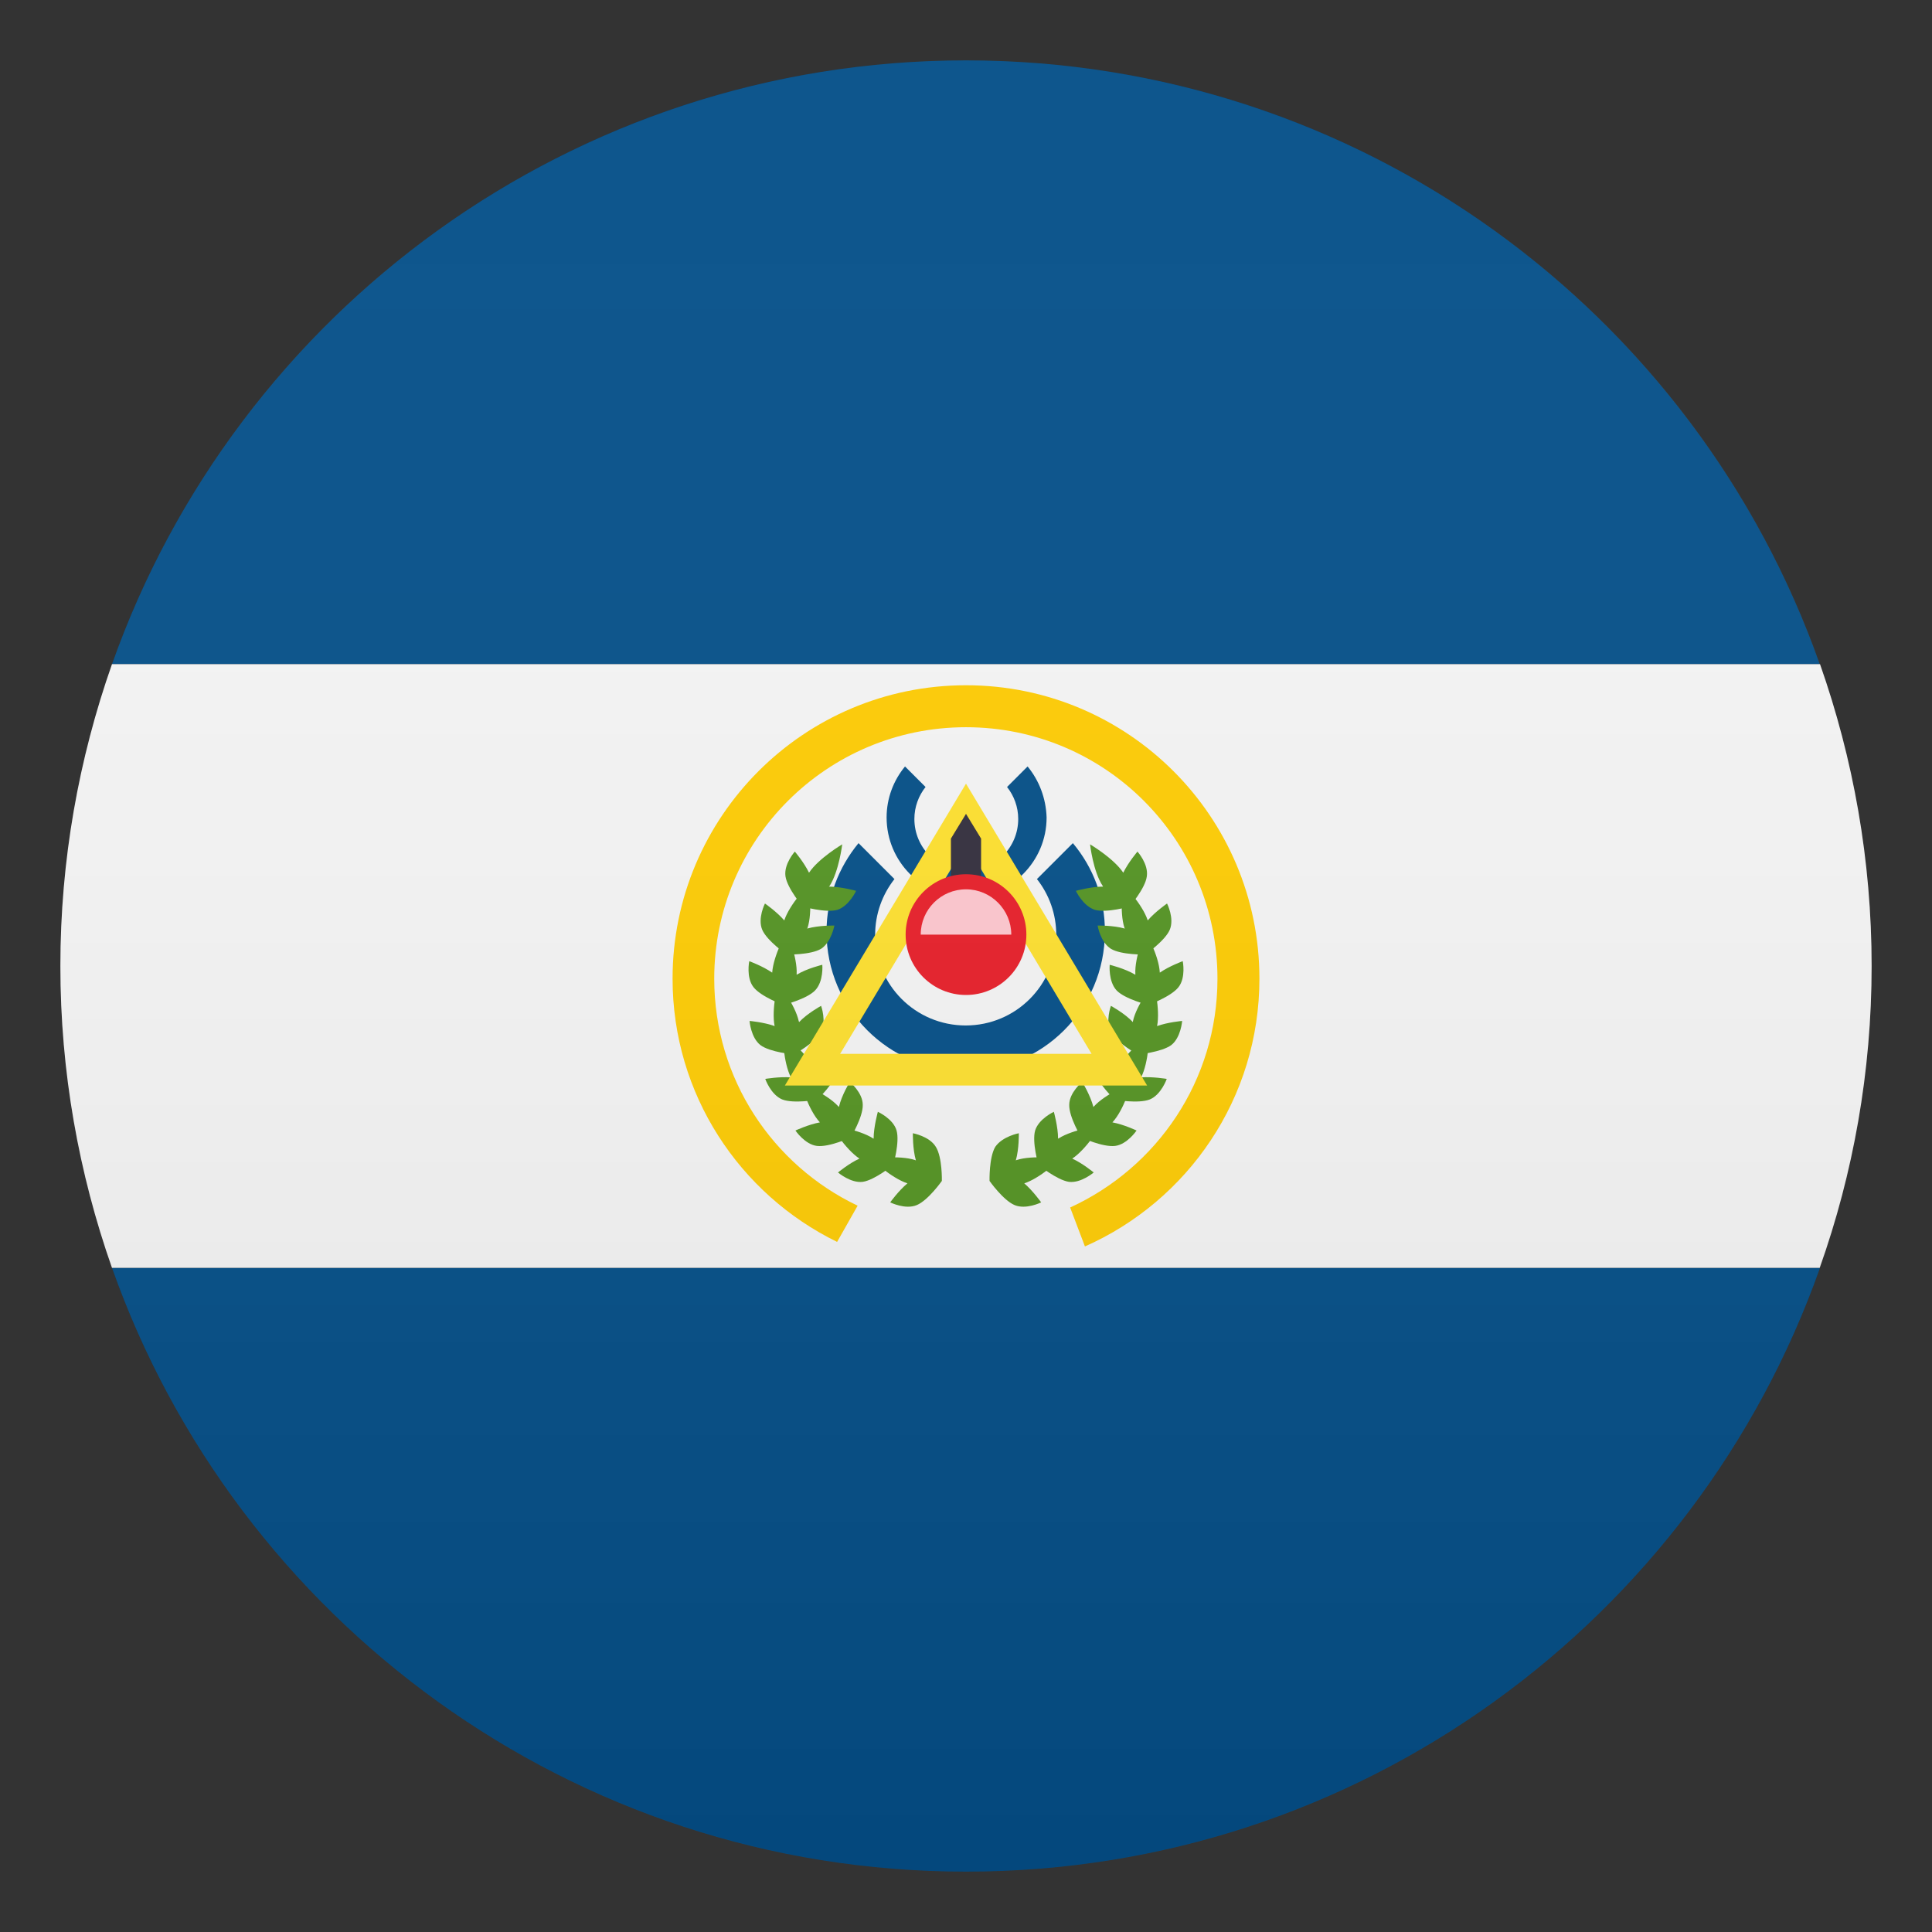 <?xml version="1.0" encoding="utf-8"?>
<!-- Generator: Adobe Illustrator 21.0.0, SVG Export Plug-In . SVG Version: 6.00 Build 0)  -->
<svg version="1.1" id="Layer_1" xmlns="http://www.w3.org/2000/svg" xmlns:xlink="http://www.w3.org/1999/xlink" x="0px" y="0px"
	 width="64px" height="64px" viewBox="0 0 64 64" enable-background="new 0 0 64 64" xml:space="preserve">
<rect x="0" y="0" width="64" height="64" fill="#333333" stroke="none"/>
<path fill="#014D87" d="M32,2C18.94,2,7.83,10.35,3.71,22h56.57C56.17,10.35,45.06,2,32,2z"/>
<path fill="#014D87" d="M32,62c13.06,0,24.17-8.35,28.29-20H3.71C7.83,53.65,18.94,62,32,62z"/>
<path fill="#F5F5F5" d="M3.71,22C2.61,25.13,2,28.49,2,32c0,3.51,0.61,6.87,1.71,10h56.57C61.39,38.87,62,35.51,62,32
	c0-3.51-0.61-6.87-1.71-10H3.71z"/>
<path fill="#014D87" d="M35.54,27.93l-1.19,1.19c0.4,0.51,0.64,1.15,0.64,1.85c0,1.66-1.34,3-3,3c-1.66,0-3-1.34-3-3
	c0-0.7,0.24-1.34,0.64-1.85l-1.19-1.19c-0.66,0.8-1.06,1.82-1.06,2.94c0,2.54,2.06,4.61,4.61,4.61c2.54,0,4.61-2.06,4.61-4.61
	C36.61,29.75,36.21,28.73,35.54,27.93z"/>
<path fill="#014D87" d="M34.04,25.39l-0.68,0.68c0.23,0.29,0.37,0.66,0.37,1.06c0,0.95-0.77,1.72-1.72,1.72
	c-0.95,0-1.72-0.77-1.72-1.72c0-0.4,0.14-0.77,0.37-1.06l-0.68-0.68c-0.38,0.46-0.61,1.05-0.61,1.69c0,1.46,1.18,2.65,2.65,2.65
	c1.46,0,2.65-1.19,2.65-2.65C34.65,26.44,34.42,25.85,34.04,25.39z"/>
<path fill="#529320" d="M28.36,29.51c0,0-0.5-0.14-0.9-0.14c0.01-0.01,0.01-0.01,0.02-0.02c0.31-0.48,0.42-1.38,0.42-1.38
	s-0.78,0.46-1.1,0.94c-0.17-0.35-0.47-0.7-0.47-0.7s-0.37,0.41-0.31,0.82c0.06,0.4,0.57,1,0.57,1s0.76,0.22,1.15,0.11
	C28.13,30.01,28.36,29.51,28.36,29.51z"/>
<path fill="#529320" d="M27.64,30.66c0,0-0.52-0.01-0.9,0.1c0-0.01,0.01-0.02,0.01-0.02c0.18-0.55,0.04-1.44,0.04-1.44
	s-0.63,0.64-0.81,1.19c-0.25-0.29-0.64-0.56-0.64-0.56s-0.25,0.49-0.09,0.87c0.16,0.37,0.81,0.82,0.81,0.82s0.79,0.02,1.14-0.19
	C27.54,31.21,27.64,30.66,27.64,30.66z"/>
<path fill="#529320" d="M27.24,31.96c0,0-0.51,0.12-0.85,0.33c0-0.01,0-0.02,0-0.02c0.03-0.57-0.33-1.41-0.33-1.41
	s-0.44,0.78-0.48,1.36c-0.32-0.22-0.76-0.38-0.76-0.38s-0.11,0.54,0.14,0.86c0.25,0.32,0.99,0.59,0.99,0.59s0.77-0.19,1.05-0.48
	C27.29,32.51,27.24,31.96,27.24,31.96z"/>
<path fill="#529320" d="M27.2,33.32c0,0-0.46,0.25-0.73,0.54c0-0.01,0-0.02-0.01-0.03c-0.12-0.56-0.69-1.27-0.69-1.27
	s-0.22,0.87-0.11,1.43c-0.36-0.13-0.83-0.17-0.83-0.17s0.04,0.55,0.36,0.8c0.32,0.24,1.11,0.31,1.11,0.31s0.69-0.38,0.89-0.73
	C27.39,33.84,27.2,33.32,27.2,33.32z"/>
<path fill="#529320" d="M27.51,34.64c0,0-0.38,0.36-0.57,0.71c0-0.01-0.01-0.01-0.01-0.02c-0.26-0.51-1-1.05-1-1.05
	s0.01,0.9,0.27,1.41c-0.38-0.03-0.85,0.05-0.85,0.05s0.18,0.52,0.56,0.68c0.38,0.15,1.16,0.01,1.16,0.01s0.57-0.54,0.67-0.94
	C27.83,35.09,27.51,34.64,27.51,34.64z"/>
<path fill="#529320" d="M28.15,35.84c0,0-0.27,0.44-0.36,0.83c-0.01-0.01-0.01-0.01-0.02-0.02c-0.39-0.43-1.24-0.76-1.24-0.76
	s0.24,0.87,0.63,1.29c-0.38,0.07-0.81,0.27-0.81,0.27s0.31,0.46,0.71,0.51c0.41,0.05,1.12-0.28,1.12-0.28s0.41-0.67,0.4-1.08
	C28.58,36.19,28.15,35.84,28.15,35.84z"/>
<path fill="#529320" d="M29.08,36.83c0,0-0.14,0.5-0.14,0.89c-0.01,0-0.01-0.01-0.02-0.01c-0.48-0.31-1.39-0.42-1.39-0.42
	s0.46,0.77,0.94,1.09c-0.35,0.16-0.71,0.46-0.71,0.46s0.42,0.36,0.82,0.31c0.4-0.06,1.01-0.56,1.01-0.56s0.22-0.75,0.11-1.14
	C29.59,37.06,29.08,36.83,29.08,36.83z"/>
<path fill="#529320" d="M30.24,37.54c0,0-0.01,0.52,0.1,0.9c-0.01,0-0.02-0.01-0.02-0.01c-0.55-0.18-1.46-0.04-1.46-0.04
	s0.65,0.63,1.2,0.81c-0.3,0.25-0.57,0.63-0.57,0.63s0.5,0.25,0.88,0.09c0.38-0.16,0.83-0.8,0.83-0.8s0.02-0.78-0.2-1.13
	C30.79,37.64,30.24,37.54,30.24,37.54z"/>
<path fill="#529320" d="M35.64,29.51c0,0,0.5-0.14,0.9-0.14c0-0.01-0.01-0.01-0.01-0.02c-0.32-0.48-0.42-1.38-0.42-1.38
	s0.78,0.46,1.1,0.94c0.17-0.35,0.47-0.7,0.47-0.7s0.37,0.41,0.31,0.82c-0.05,0.4-0.57,1-0.57,1s-0.76,0.22-1.15,0.11
	C35.87,30.01,35.64,29.51,35.64,29.51z"/>
<path fill="#529320" d="M36.36,30.66c0,0,0.52-0.01,0.9,0.1c0-0.01-0.01-0.02-0.01-0.02c-0.18-0.55-0.04-1.44-0.04-1.44
	s0.63,0.64,0.81,1.19c0.25-0.29,0.64-0.56,0.64-0.56s0.25,0.49,0.09,0.87c-0.16,0.37-0.81,0.82-0.81,0.82s-0.79,0.02-1.14-0.19
	C36.45,31.21,36.36,30.66,36.36,30.66z"/>
<path fill="#529320" d="M36.76,31.96c0,0,0.5,0.12,0.85,0.33c0-0.01,0-0.02,0-0.02c-0.03-0.57,0.33-1.41,0.33-1.41
	s0.45,0.78,0.48,1.36c0.32-0.22,0.76-0.38,0.76-0.38s0.11,0.54-0.14,0.86c-0.25,0.32-1,0.59-1,0.59s-0.77-0.19-1.05-0.48
	C36.71,32.51,36.76,31.96,36.76,31.96z"/>
<path fill="#529320" d="M36.8,33.32c0,0,0.46,0.25,0.73,0.54c0-0.01,0-0.02,0-0.03c0.12-0.56,0.69-1.27,0.69-1.27
	s0.22,0.87,0.11,1.43c0.36-0.13,0.83-0.17,0.83-0.17s-0.04,0.55-0.36,0.8c-0.33,0.24-1.11,0.31-1.11,0.31s-0.69-0.38-0.89-0.73
	C36.61,33.84,36.8,33.32,36.8,33.32z"/>
<path fill="#529320" d="M36.49,34.64c0,0,0.38,0.36,0.57,0.71c0-0.01,0.01-0.01,0.01-0.02c0.26-0.51,1-1.05,1-1.05
	s-0.01,0.9-0.27,1.41c0.38-0.03,0.85,0.05,0.85,0.05s-0.18,0.52-0.56,0.68c-0.38,0.15-1.16,0.01-1.16,0.01s-0.57-0.54-0.67-0.94
	C36.17,35.09,36.49,34.64,36.49,34.64z"/>
<path fill="#529320" d="M35.85,35.84c0,0,0.27,0.44,0.37,0.83c0.01-0.01,0.01-0.01,0.02-0.02c0.39-0.43,1.24-0.76,1.24-0.76
	s-0.24,0.87-0.63,1.29c0.38,0.07,0.8,0.27,0.8,0.27s-0.31,0.46-0.71,0.51c-0.41,0.05-1.12-0.28-1.12-0.28s-0.41-0.67-0.4-1.08
	C35.42,36.19,35.85,35.84,35.85,35.84z"/>
<path fill="#529320" d="M34.91,36.83c0,0,0.14,0.5,0.14,0.89c0.01,0,0.01-0.01,0.02-0.01c0.49-0.31,1.39-0.42,1.39-0.42
	s-0.46,0.77-0.94,1.09c0.35,0.16,0.71,0.46,0.71,0.46s-0.42,0.36-0.82,0.31c-0.4-0.06-1.01-0.56-1.01-0.56s-0.22-0.75-0.11-1.14
	C34.41,37.06,34.91,36.83,34.91,36.83z"/>
<path fill="#529320" d="M33.75,37.54c0,0,0.01,0.52-0.1,0.9c0.01,0,0.01-0.01,0.02-0.01c0.55-0.18,1.46-0.04,1.46-0.04
	s-0.65,0.63-1.2,0.81c0.29,0.25,0.56,0.63,0.56,0.63s-0.5,0.25-0.88,0.09c-0.38-0.16-0.83-0.8-0.83-0.8s-0.02-0.78,0.19-1.13
	C33.21,37.64,33.75,37.54,33.75,37.54z"/>
<path fill="#FFE12C" d="M38,35.96H26l6-10L38,35.96z M27.83,34.91h8.33L32,27.96L27.83,34.91z"/>
<polygon fill="#302C3B" points="32.5,30.15 32,30.96 32,30.96 31.5,30.15 31.5,27.78 32,26.96 32,26.96 32.5,27.78 32.5,30.15 "/>
<circle fill="#E81C27" cx="32" cy="30.96" r="2"/>
<path fill="#FFC7CE" d="M32,29.46c-0.83,0-1.5,0.67-1.5,1.5h3C33.5,30.14,32.83,29.46,32,29.46z"/>
<path fill="#FFCC00" d="M41.72,32.42c0-5.37-4.35-9.72-9.72-9.72c-5.37,0-9.72,4.35-9.72,9.72c0,3.83,2.22,7.14,5.45,8.72l0.68-1.2
	c-2.81-1.34-4.75-4.2-4.75-7.52c0-4.6,3.73-8.33,8.34-8.33s8.33,3.73,8.33,8.33c0,3.37-2,6.26-4.88,7.58l0.49,1.29
	C39.35,39.78,41.72,36.38,41.72,32.42z"/>
<linearGradient id="SVGID_1_" gradientUnits="userSpaceOnUse" x1="32" y1="62" x2="32" y2="2">
	<stop  offset="0" style="stop-color:#1A1A1A"/>
	<stop  offset="0.102" style="stop-color:#393939;stop-opacity:0.949"/>
	<stop  offset="0.347" style="stop-color:#7F7F7F;stop-opacity:0.826"/>
	<stop  offset="0.569" style="stop-color:#B6B6B6;stop-opacity:0.716"/>
	<stop  offset="0.758" style="stop-color:#DEDEDE;stop-opacity:0.621"/>
	<stop  offset="0.908" style="stop-color:#F6F6F6;stop-opacity:0.546"/>
	<stop  offset="1" style="stop-color:#FFFFFF;stop-opacity:0.5"/>
</linearGradient>
<circle opacity="0.1" fill="url(#SVGID_1_)" cx="32" cy="32" r="30"/>
</svg>
